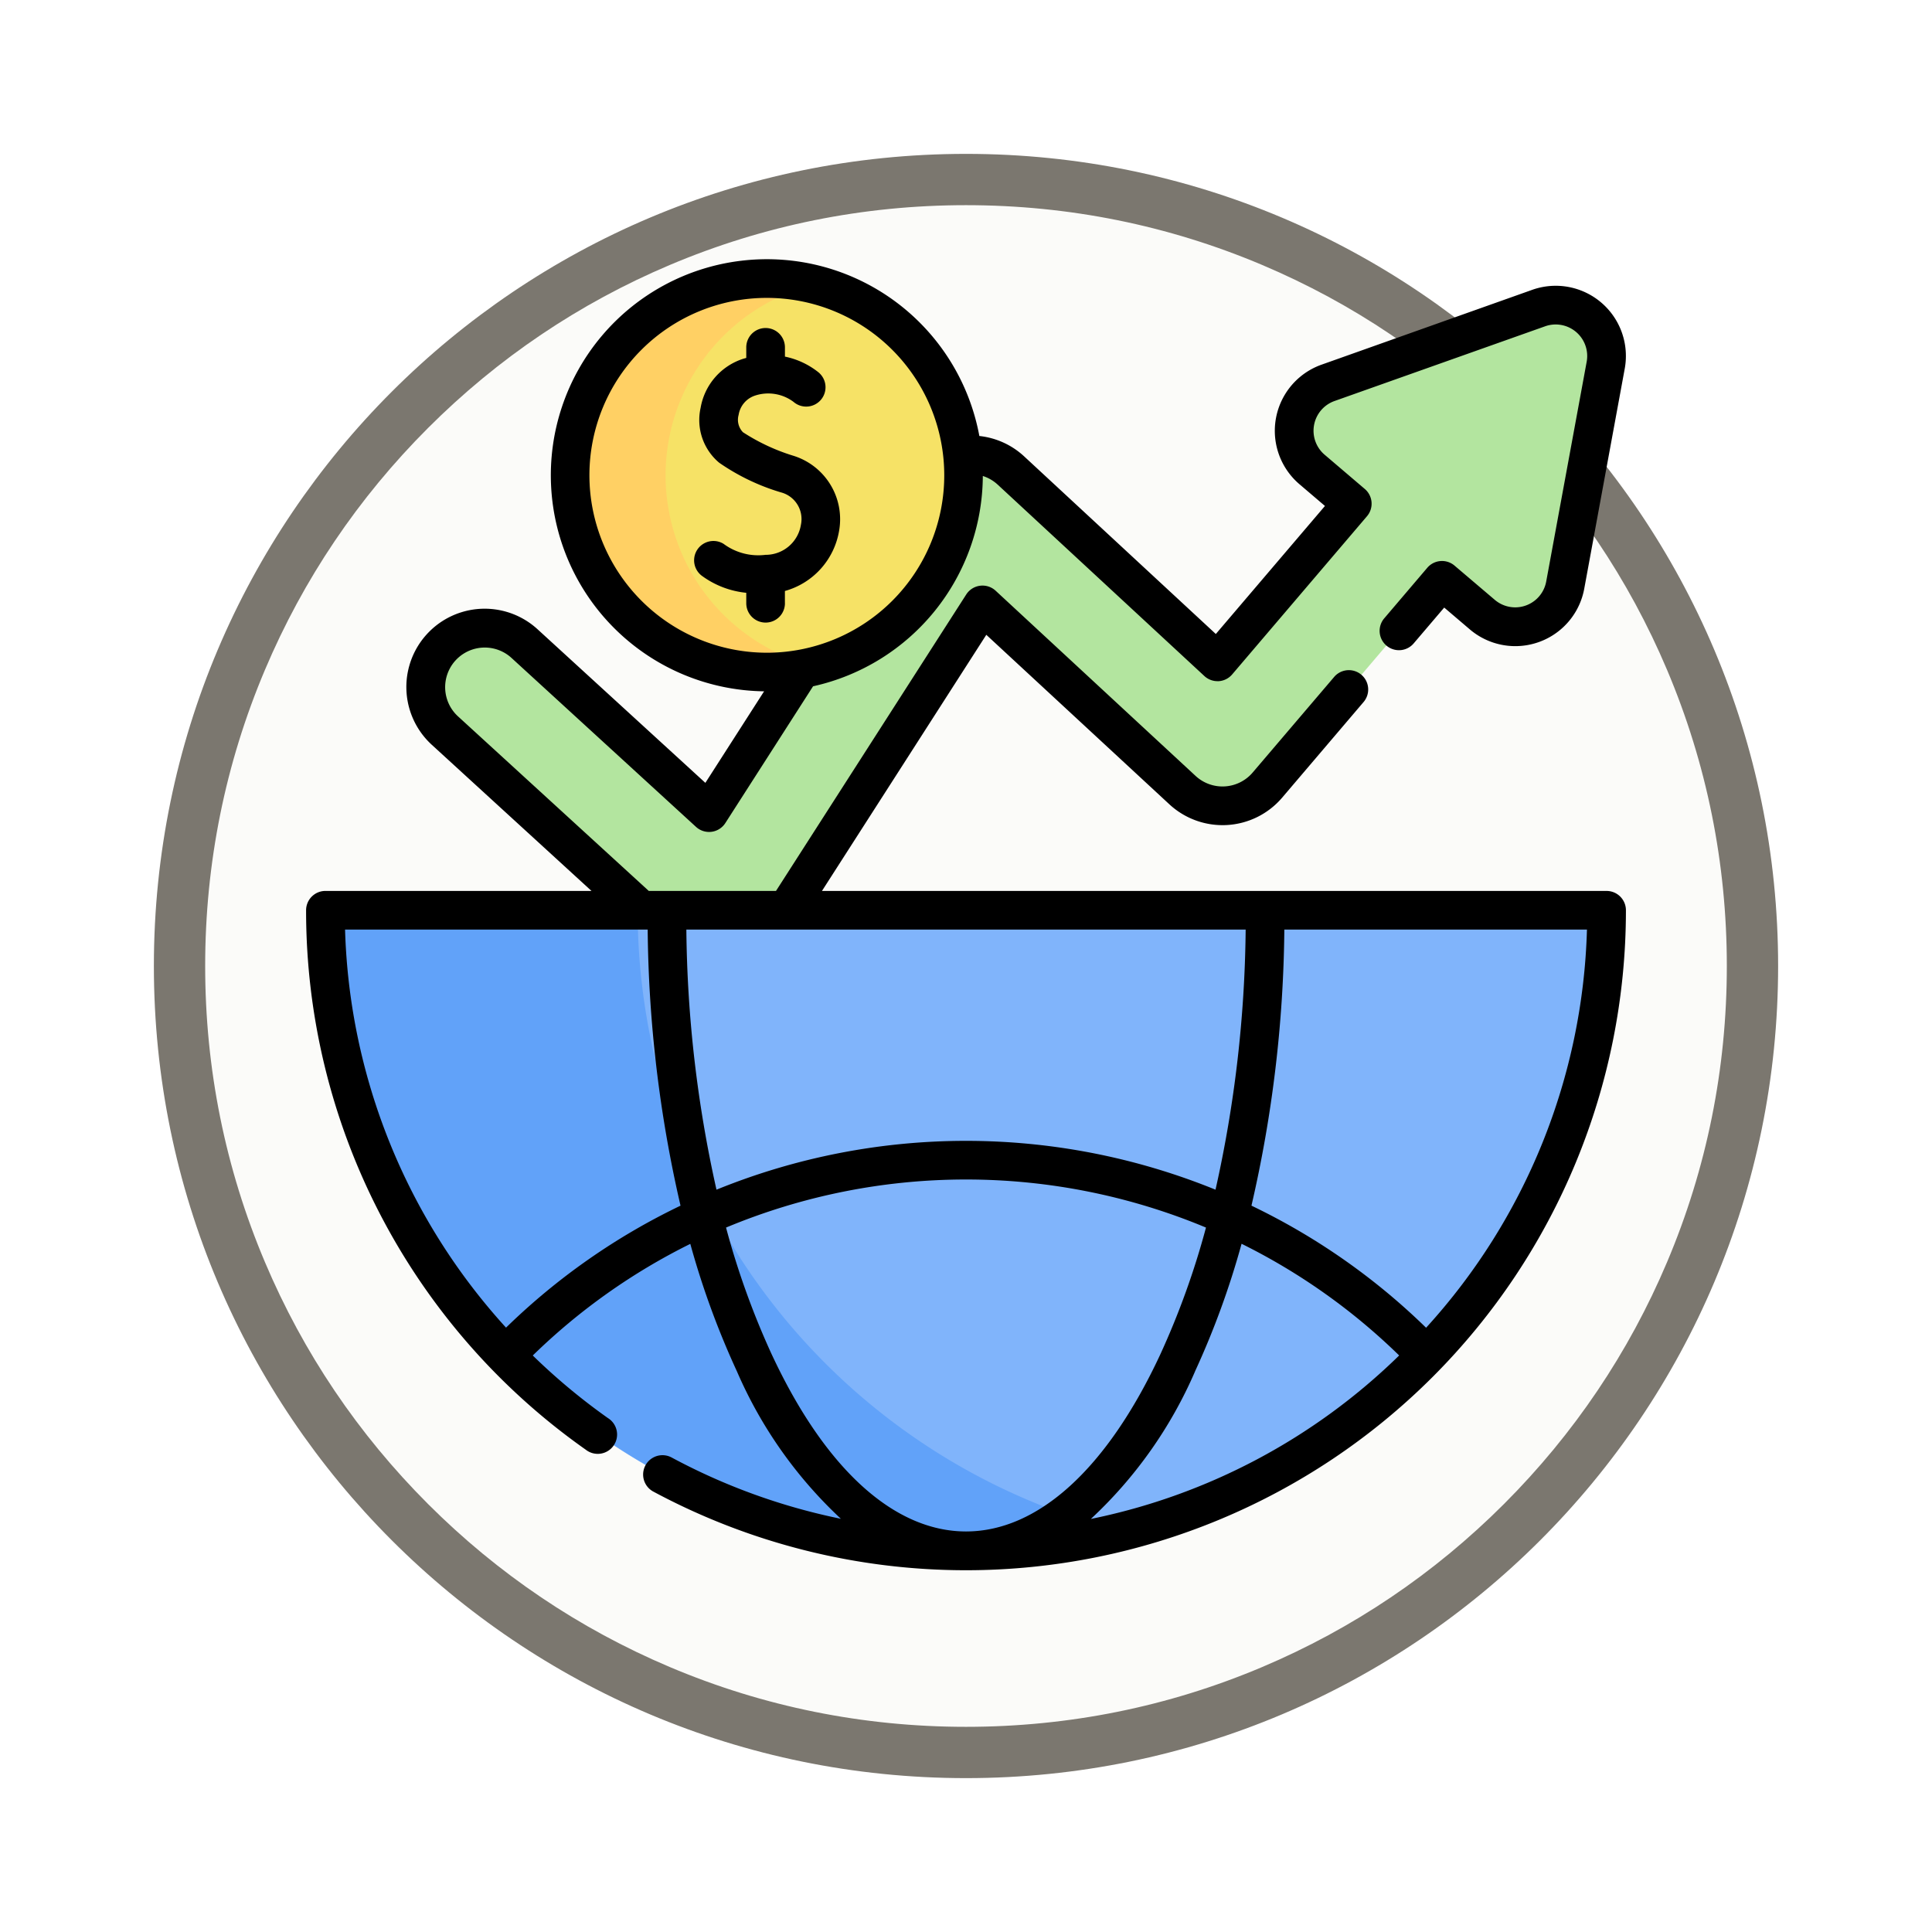 <svg xmlns="http://www.w3.org/2000/svg" xmlns:xlink="http://www.w3.org/1999/xlink" width="113" height="113" viewBox="0 0 113 113">
  <defs>
    <filter id="Trazado_982547" x="0" y="0" width="113" height="113" filterUnits="userSpaceOnUse">
      <feOffset dy="3" input="SourceAlpha"/>
      <feGaussianBlur stdDeviation="3" result="blur"/>
      <feFlood flood-opacity="0.161"/>
      <feComposite operator="in" in2="blur"/>
      <feComposite in="SourceGraphic"/>
    </filter>
  </defs>
  <g id="Grupo_1208941" data-name="Grupo 1208941" transform="translate(-612.542 -10719.393)">
    <g id="Grupo_1207798" data-name="Grupo 1207798" transform="translate(621.542 10725.393)">
      <g id="Grupo_1200358" data-name="Grupo 1200358">
        <g id="Grupo_1185978" data-name="Grupo 1185978">
          <g id="Grupo_1180760" data-name="Grupo 1180760">
            <g id="Grupo_1174888" data-name="Grupo 1174888">
              <g id="Grupo_1166845" data-name="Grupo 1166845">
                <g id="Grupo_1166720" data-name="Grupo 1166720">
                  <g id="Grupo_1164305" data-name="Grupo 1164305">
                    <g id="Grupo_1163948" data-name="Grupo 1163948">
                      <g id="Grupo_1158168" data-name="Grupo 1158168">
                        <g id="Grupo_1152576" data-name="Grupo 1152576">
                          <g id="Grupo_1148633" data-name="Grupo 1148633">
                            <g id="Grupo_1148525" data-name="Grupo 1148525">
                              <g transform="matrix(1, 0, 0, 1, -9, -6)" filter="url(#Trazado_982547)">
                                <g id="Trazado_982547-2" data-name="Trazado 982547" transform="translate(9 6)" fill="#fbfbf9">
                                  <path d="M 47.5 93.5 C 41.289 93.5 35.265 92.284 29.595 89.886 C 24.118 87.569 19.198 84.252 14.973 80.027 C 10.748 75.802 7.431 70.882 5.114 65.405 C 2.716 59.735 1.5 53.711 1.5 47.5 C 1.5 41.289 2.716 35.265 5.114 29.595 C 7.431 24.118 10.748 19.198 14.973 14.973 C 19.198 10.748 24.118 7.431 29.595 5.114 C 35.265 2.716 41.289 1.5 47.5 1.5 C 53.711 1.5 59.735 2.716 65.405 5.114 C 70.882 7.431 75.802 10.748 80.027 14.973 C 84.252 19.198 87.569 24.118 89.886 29.595 C 92.284 35.265 93.5 41.289 93.5 47.5 C 93.5 53.711 92.284 59.735 89.886 65.405 C 87.569 70.882 84.252 75.802 80.027 80.027 C 75.802 84.252 70.882 87.569 65.405 89.886 C 59.735 92.284 53.711 93.5 47.5 93.5 Z" stroke="none"/>
                                  <path d="M 47.5 3 C 41.491 3 35.664 4.176 30.18 6.496 C 24.881 8.737 20.122 11.946 16.034 16.034 C 11.946 20.122 8.737 24.881 6.496 30.18 C 4.176 35.664 3 41.491 3 47.5 C 3 53.509 4.176 59.336 6.496 64.82 C 8.737 70.119 11.946 74.878 16.034 78.966 C 20.122 83.054 24.881 86.263 30.18 88.504 C 35.664 90.824 41.491 92 47.5 92 C 53.509 92 59.336 90.824 64.82 88.504 C 70.119 86.263 74.878 83.054 78.966 78.966 C 83.054 74.878 86.263 70.119 88.504 64.82 C 90.824 59.336 92 53.509 92 47.5 C 92 41.491 90.824 35.664 88.504 30.18 C 86.263 24.881 83.054 20.122 78.966 16.034 C 74.878 11.946 70.119 8.737 64.82 6.496 C 59.336 4.176 53.509 3 47.5 3 M 47.5 0 C 73.734 0 95 21.266 95 47.5 C 95 73.734 73.734 95 47.5 95 C 21.266 95 0 73.734 0 47.5 C 0 21.266 21.266 0 47.5 0 Z" stroke="none" fill="#7b776f"/>
                                </g>
                              </g>
                            </g>
                          </g>
                        </g>
                      </g>
                    </g>
                  </g>
                </g>
              </g>
            </g>
          </g>
        </g>
      </g>
    </g>
    <g id="desarrollo_2_" data-name="desarrollo (2)" transform="translate(630.445 10732.834)">
      <g id="Grupo_1208939" data-name="Grupo 1208939" transform="translate(1.131 2.85)">
        <path id="Trazado_1051063" data-name="Trazado 1051063" d="M111.485,19.683,99.164,24.059a2.974,2.974,0,0,0-.934,5.066l2.352,2L92.7,40.377,80.62,29.189a3.448,3.448,0,0,0-5.245.668L62.967,49.193,52.162,39.3a3.448,3.448,0,0,0-4.656,5.087L61.331,57.043a3.448,3.448,0,0,0,5.23-.681L78.955,37.046l11.7,10.832a3.448,3.448,0,0,0,4.967-.293L105.83,35.6l2.352,2.005a2.974,2.974,0,0,0,4.854-1.725l2.369-12.859a2.974,2.974,0,0,0-3.921-3.341Z" transform="translate(-40.523 -17.956)" fill="#b3e59f"/>
        <g id="Grupo_1208937" data-name="Grupo 1208937" transform="translate(0 36.949)">
          <path id="Trazado_1051064" data-name="Trazado 1051064" d="M82.433,254.281a37.467,37.467,0,0,1-74.934,0Z" transform="translate(-7.499 -254.281)" fill="#80b4fb"/>
          <path id="Trazado_1051065" data-name="Trazado 1051065" d="M54.1,290.625A37.5,37.5,0,0,1,7.5,254.281H25.759A37.475,37.475,0,0,0,54.1,290.625Z" transform="translate(-7.498 -254.281)" fill="#61a2f9"/>
        </g>
        <g id="Grupo_1208938" data-name="Grupo 1208938" transform="translate(14.31 0)">
          <circle id="Elipse_11606" data-name="Elipse 11606" cx="11.508" cy="11.508" r="11.508" transform="translate(0 0)" fill="#f6e266"/>
          <path id="Trazado_1051066" data-name="Trazado 1051066" d="M116.709,31.893a11.508,11.508,0,1,1,0-22.335,11.512,11.512,0,0,0,0,22.335Z" transform="translate(-102.407 -9.217)" fill="#ffd064"/>
        </g>
      </g>
      <g id="Grupo_1208940" data-name="Grupo 1208940" transform="translate(0 1.72)">
        <path id="Trazado_1051067" data-name="Trazado 1051067" d="M77.195,39.8a1.131,1.131,0,0,0-1.131-1.131H30.172l9.613-14.981L50.49,33.6a4.579,4.579,0,0,0,6.6-.39L61.867,27.6a1.131,1.131,0,0,0-1.721-1.467l-4.781,5.609a2.317,2.317,0,0,1-3.339.2L40.331,21.11a1.131,1.131,0,0,0-1.72.219L27.484,38.668H20.043L8.877,28.451a2.317,2.317,0,0,1,3.129-3.418l10.8,9.889a1.131,1.131,0,0,0,1.715-.223l5.131-8a12.658,12.658,0,0,0,9.929-12.3,2.31,2.31,0,0,1,.873.509L52.54,26.1a1.131,1.131,0,0,0,.768.3l.067,0a1.131,1.131,0,0,0,.794-.4l7.881-9.247a1.131,1.131,0,0,0-.127-1.594l-2.352-2.005a1.844,1.844,0,0,1,.58-3.14L72.471,5.643A1.844,1.844,0,0,1,74.9,7.715L72.532,20.574a1.843,1.843,0,0,1-3.009,1.067l-2.352-2a1.131,1.131,0,0,0-1.594.127l-2.5,2.936a1.131,1.131,0,1,0,1.721,1.467l1.769-2.076,1.491,1.27a4.1,4.1,0,0,0,6.7-2.379L77.125,8.124a4.105,4.105,0,0,0-5.411-4.613L59.393,7.888A4.105,4.105,0,0,0,58.1,14.88l1.492,1.272-6.383,7.489L42,13.254a4.562,4.562,0,0,0-2.622-1.194,12.637,12.637,0,1,0-12.59,14.933l-3.435,5.354-9.815-8.983A4.579,4.579,0,1,0,7.351,30.12l9.341,8.548H1.131A1.131,1.131,0,0,0,0,39.8a38.553,38.553,0,0,0,16.358,31.55,1.131,1.131,0,1,0,1.3-1.847,36.421,36.421,0,0,1-4.4-3.663,36.135,36.135,0,0,1,9.214-6.529A48.64,48.64,0,0,0,25.2,66.771a25.73,25.73,0,0,0,6.08,8.62,36.186,36.186,0,0,1-9.9-3.585A1.131,1.131,0,0,0,20.309,73.8a38.654,38.654,0,0,0,18.267,4.6h.05A38.6,38.6,0,0,0,77.195,39.8ZM16.571,14.359A10.377,10.377,0,1,1,26.948,24.736,10.389,10.389,0,0,1,16.571,14.359ZM65.507,64.217a38.391,38.391,0,0,0-10.214-7.141,74.517,74.517,0,0,0,1.923-16.147h17.7A36.051,36.051,0,0,1,65.507,64.217ZM22.241,40.929H54.954a72.548,72.548,0,0,1-1.763,15.213,38.715,38.715,0,0,0-29.188,0A72.535,72.535,0,0,1,22.241,40.929ZM11.694,64.211A36.129,36.129,0,0,1,2.279,40.929h17.7A74.52,74.52,0,0,0,21.9,57.077,38.389,38.389,0,0,0,11.694,64.211Zm15.556,1.6a46.81,46.81,0,0,1-2.688-7.453,36.432,36.432,0,0,1,28.071,0,46.79,46.79,0,0,1-2.688,7.453c-3.1,6.643-7.122,10.306-11.323,10.321h-.043c-4.2-.011-8.225-3.675-11.328-10.321Zm24.743.957a48.64,48.64,0,0,0,2.722-7.462,36.148,36.148,0,0,1,9.217,6.532A36.061,36.061,0,0,1,45.9,75.4,25.7,25.7,0,0,0,51.994,66.77Z" transform="translate(0 -1.72)"/>
        <path id="Trazado_1051068" data-name="Trazado 1051068" d="M155.672,44.507v-.719a4.412,4.412,0,0,0,3.166-3.5,3.886,3.886,0,0,0-2.641-4.4,11.7,11.7,0,0,1-2.979-1.386,1.048,1.048,0,0,1-.253-1.013,1.422,1.422,0,0,1,.943-1.124,2.47,2.47,0,0,1,2.267.361,1.131,1.131,0,1,0,1.447-1.738,4.638,4.638,0,0,0-1.948-.908v-.542a1.131,1.131,0,1,0-2.262,0v.619c-.052.014-.1.028-.156.043a3.663,3.663,0,0,0-2.513,2.871,3.261,3.261,0,0,0,1.08,3.211,12.625,12.625,0,0,0,3.621,1.739,1.612,1.612,0,0,1,1.165,1.89,2.09,2.09,0,0,1-2.074,1.763,3.406,3.406,0,0,1-2.451-.644,1.131,1.131,0,0,0-1.238,1.892,5.27,5.27,0,0,0,2.566.972v.611a1.131,1.131,0,1,0,2.262,0Z" transform="translate(-127.667 -24.383)"/>
      </g>
    </g>
  </g>
</svg>
